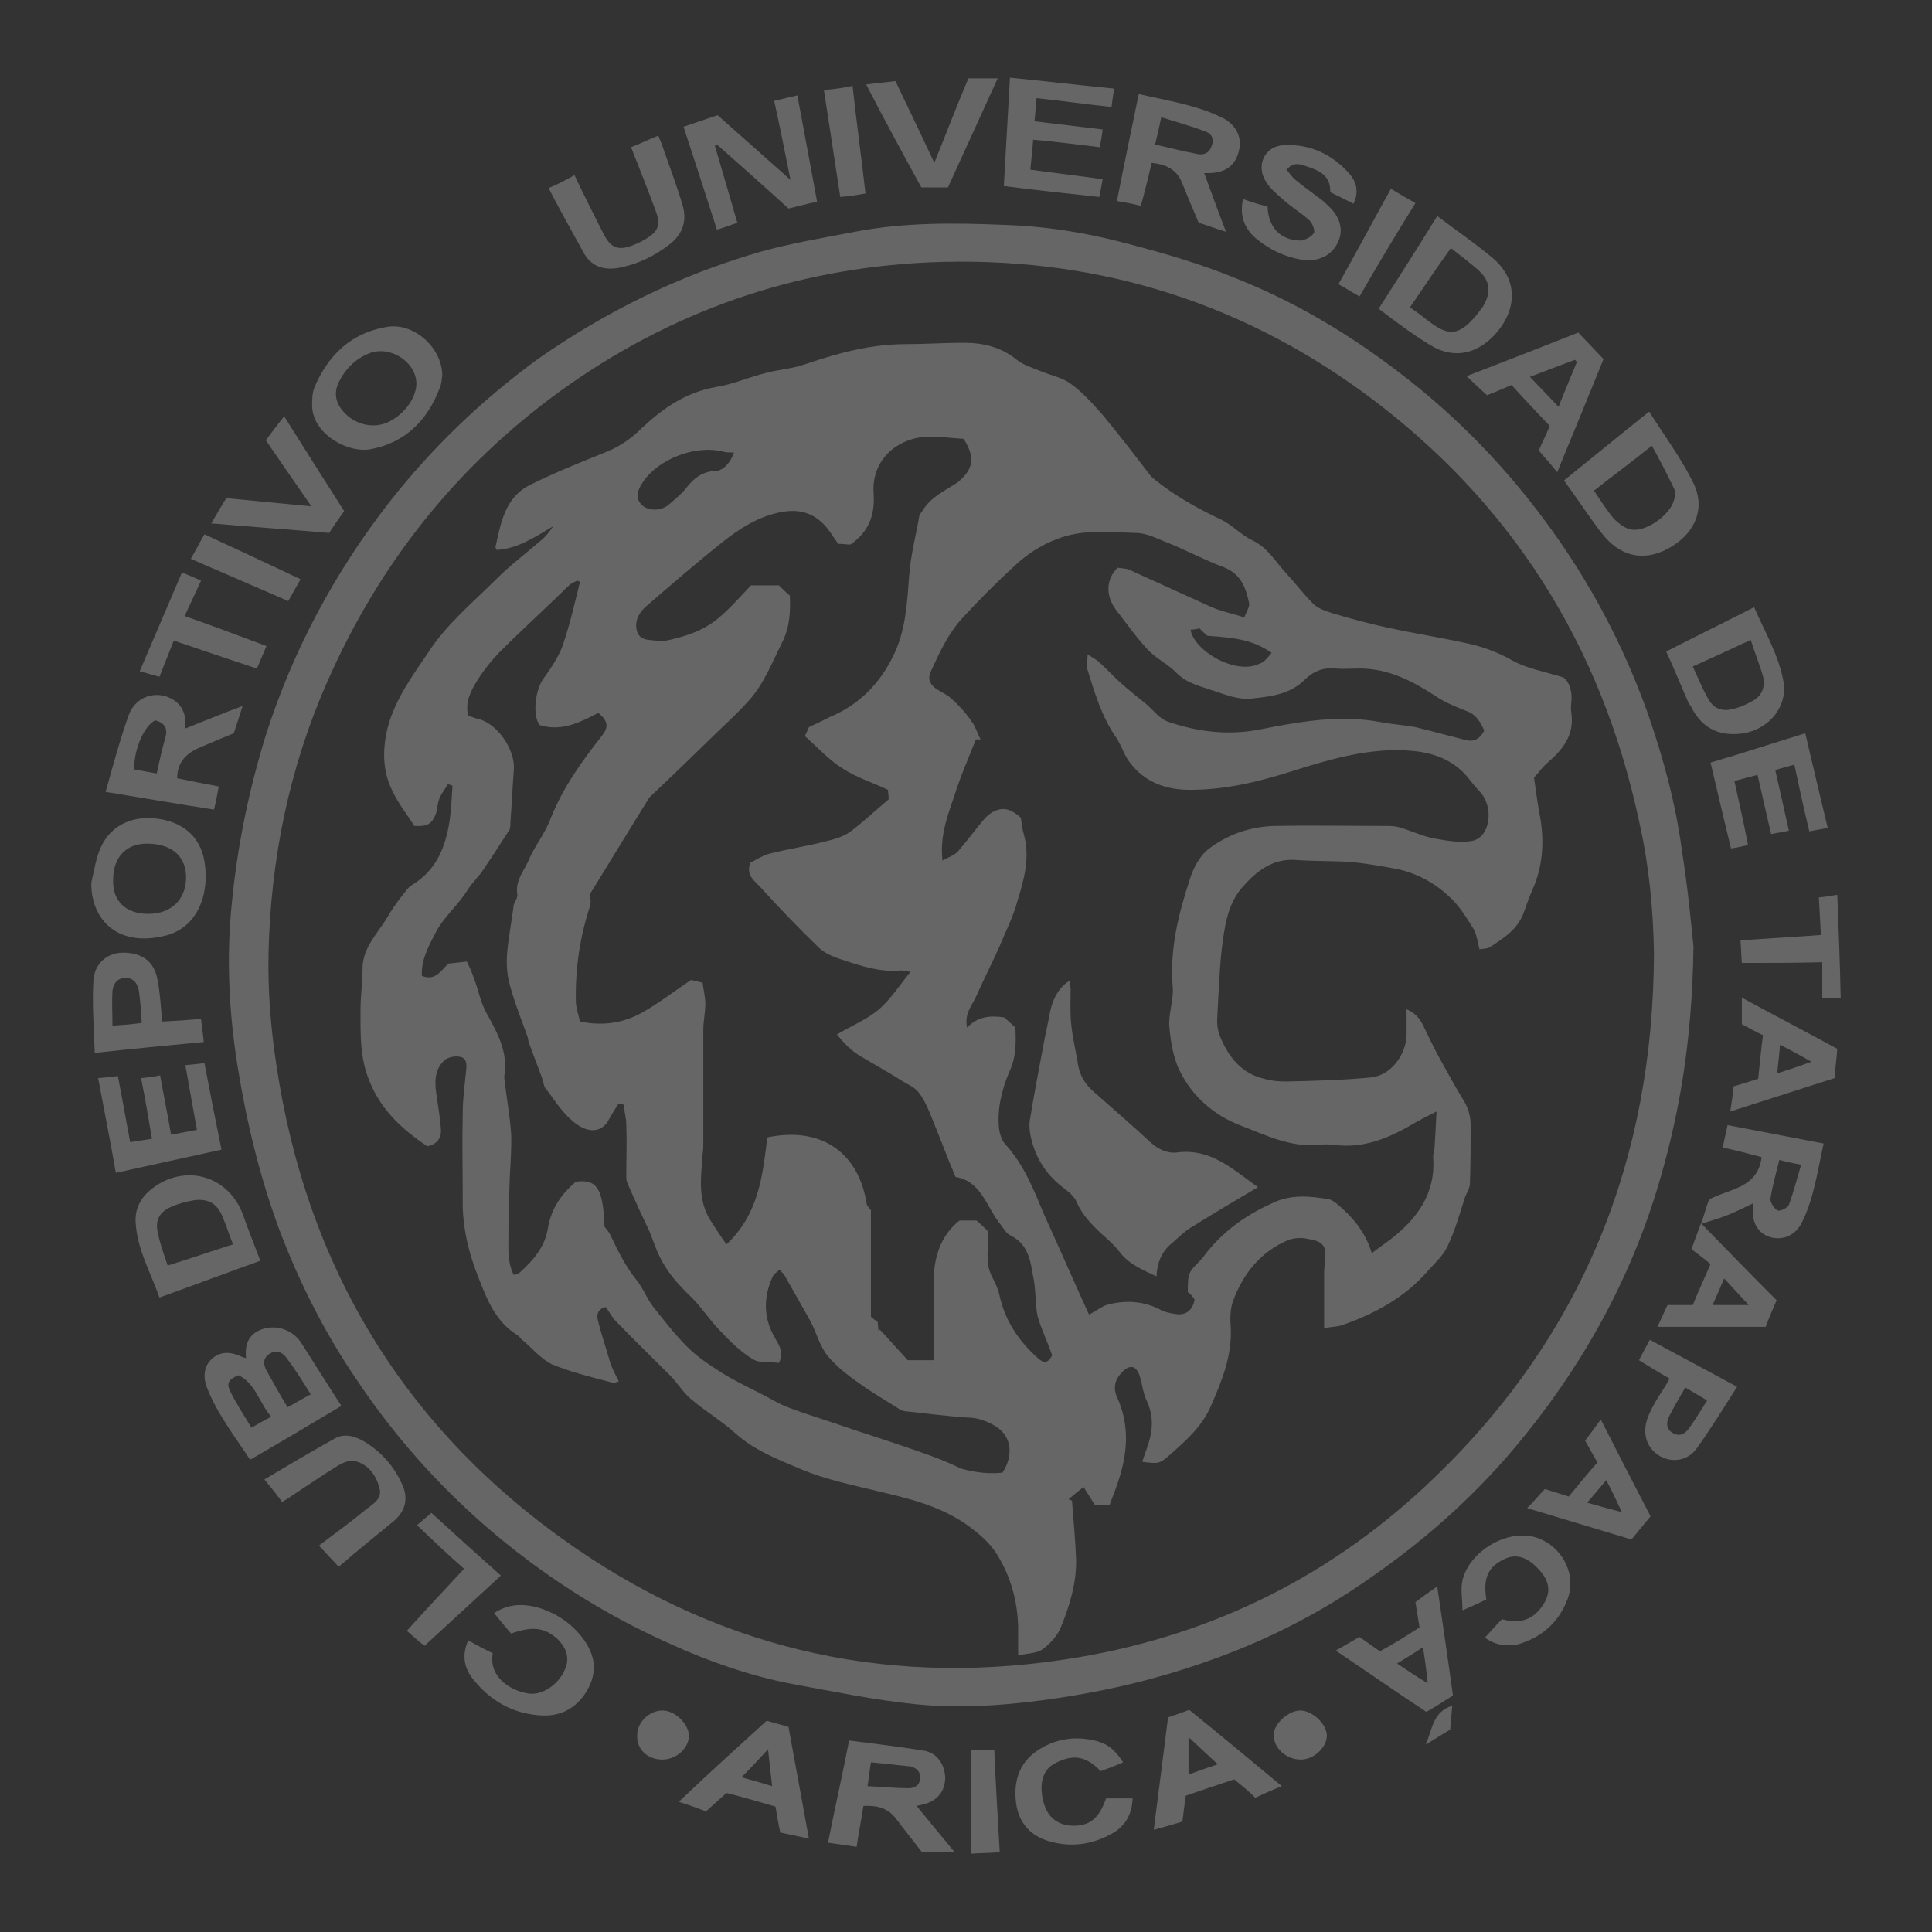 <?xml version="1.0" encoding="utf-8"?>
<!-- Generator: Adobe Illustrator 21.1.0, SVG Export Plug-In . SVG Version: 6.00 Build 0)  -->
<svg version="1.1" id="Layer_1" xmlns="http://www.w3.org/2000/svg" xmlns:xlink="http://www.w3.org/1999/xlink" x="0px" y="0px"
	 viewBox="0 0 283.5 283.5" style="enable-background:new 0 0 283.5 283.5;" xml:space="preserve">
<rect x="0" y="0" width="283.5" height="283.5" fill="#333333" stroke="none"/>
<style type="text/css">
	.st0{opacity:0.25;}
	.st1{fill:#FFFFFF;}
</style>
<g class="st0">
	<path class="st1" d="M248.5,138.9c-0.2,14-2.1,25-5.4,35.8c-4.3,14-11.4,26.5-20.8,37.7c-6.4,7.6-13.7,14-21.9,19.6
		c-7.2,5-15,8.9-23.3,11.8c-7.9,2.8-15.9,4.6-24.2,5.7c-6.1,0.8-12.2,1.2-18.3,0.6c-6.2-0.6-12.3-1.9-18.4-3
		c-6.2-1.2-12.2-3.3-17.9-5.9c-9.9-4.4-18.9-10.2-27.1-17.3c-7.2-6.3-13.4-13.3-18.7-21.2c-4.8-7-8.6-14.5-11.6-22.5
		c-2.8-7.6-4.7-15.5-6-23.5c-1.3-8-1.7-16-0.9-24c0.8-8.4,2.5-16.7,5-24.8C43,95.4,49.1,84,57.2,73.6c6.3-8,13.5-14.9,21.7-20.9
		c10-7,20.8-12.3,32.5-15.7c4.6-1.3,9.4-2.1,14.1-3c7.3-1.4,14.6-1.3,21.9-1c6.2,0.2,12.3,1.2,18.2,2.8c5.4,1.4,10.8,3,15.9,5.1
		c9.8,3.9,18.7,9.5,26.9,16.2c8.4,6.9,15.6,15,21.6,24c4.9,7.4,8.8,15.2,11.8,23.6c2.3,6.6,4.1,13.3,5,20.1
		C247.7,130.4,248.2,136,248.5,138.9z M242.7,139.9c-0.1-6.4-0.7-12.7-2.1-19c-5.5-26.2-18.9-47.4-40.4-63.2
		c-19-13.9-40.4-20.2-63.9-19.2c-19.8,0.9-37.9,7.2-54.1,18.9C66.9,68.5,55.6,82.8,48,100.1c-5.6,12.7-8.3,26.1-8.6,39.9
		c-0.1,5.3,0.3,10.6,1.1,15.9c4.4,30.1,19,54.1,44,71.3c22.3,15.3,47,20.5,73.7,16c20.1-3.4,37.6-12.2,52.2-26.3
		C232.3,195.9,242.6,170,242.7,139.9z"/>
	<path class="st1" d="M50.1,206.3c-4.5,2.7-8.9,5.3-13.4,7.9c-2.3-3.5-4.8-6.7-6.3-10.5c-0.6-1.5-0.6-3.2,0.8-4.4
		c1.3-1.1,2.8-0.9,4.3-0.2c0.2,0.1,0.3,0.1,0.6,0.2c-0.2-2.1,0.4-3.6,2.5-4.3c2-0.6,4.2,0.1,5.5,1.9C46.1,200,48,203.1,50.1,206.3z
		 M45.6,204.6c-1.2-1.9-2.3-3.7-3.6-5.4c-0.6-0.8-1.5-1.2-2.5-0.5c-0.9,0.6-0.9,1.5-0.4,2.4c1,1.8,2,3.6,3.1,5.4
		C43.3,205.9,44.3,205.3,45.6,204.6z M35,201.8c-1.5,0.6-1.8,1.2-1.2,2.4c0.9,1.8,2,3.5,3.1,5.3c1-0.6,1.9-1.1,2.9-1.6
		C38,205.8,37.5,203,35,201.8z"/>
	<path class="st1" d="M167.1,13.8c4.3,1,8.5,1.6,12.3,3.5c2,1,2.9,2.9,2.4,4.8c-0.5,2.2-2,3.3-4.5,3.3c-0.3,0-0.5,0-0.6,0
		c1,2.7,2,5.5,3.2,8.6c-1.7-0.5-2.9-1-4-1.3c-0.9-2.1-1.7-4-2.5-6c-0.8-1.9-2.4-2.6-4.4-2.8c-0.5,2.1-1,4.2-1.6,6.3
		c-1.2-0.3-2.3-0.5-3.5-0.7C164.9,24.3,166,19.2,167.1,13.8z M169.5,21.2c2.1,0.5,4.1,1,6.2,1.4c1,0.2,1.8-0.2,2.1-1.2
		c0.4-1,0-1.8-0.9-2.1c-2.1-0.8-4.3-1.4-6.5-2.1C170.1,18.7,169.8,19.9,169.5,21.2z"/>
	<path class="st1" d="M229.5,70.5c4.1-3.3,8.1-6.6,12.5-10.1c2.2,3.5,4.6,6.7,6.4,10.3c1.9,3.7,0.5,7.3-3.1,9.5
		c-3.6,2.2-7.1,1.7-9.8-1.4c-0.5-0.6-1-1.2-1.4-1.8C232.5,74.8,231.1,72.7,229.5,70.5z M233.9,72c1,1.5,1.9,2.9,2.9,4.1
		c0.7,0.7,1.7,1.5,2.6,1.6c2.1,0.4,5.6-2.1,6.2-4.2c0.2-0.5,0.3-1.2,0.1-1.7c-1-2.1-2.1-4.2-3.3-6.4C239.4,67.8,236.7,69.8,233.9,72
		z"/>
	<path class="st1" d="M113.6,14.8c1.2-0.3,2.2-0.5,3.4-0.8c1,5.2,1.9,10.3,2.9,15.6c-1.5,0.3-2.9,0.7-4.2,1c-3.5-3.2-7-6.3-10.5-9.4
		c-0.1,0.1-0.2,0.1-0.3,0.2c1.1,3.7,2.2,7.5,3.3,11.3c-1,0.3-1.9,0.7-3,1c-1.6-5-3.2-9.9-4.9-15.1c1.7-0.6,3.3-1.1,5-1.7
		c3.5,3.1,7,6.2,10.7,9.5C115.2,22.5,114.5,18.8,113.6,14.8z"/>
	<path class="st1" d="M64.9,55c-0.1,0.7-0.1,1.4-0.4,2c-1.8,4.7-5,7.9-10,8.9c-3.4,0.7-8.6-2.2-8.7-6.3c0-1,0-2,0.4-2.9
		c2-4.6,5.3-7.8,10.4-8.7C60.6,47.2,64.8,50.9,64.9,55z M61.1,56.3c0-3.1-3.7-5.6-6.8-4.5c-2.1,0.8-3.6,2.3-4.6,4.3
		c-0.7,1.5-0.5,2.9,0.6,4.2c1.6,1.9,4.1,2.6,6.3,1.8C59.1,61.1,61.1,58.5,61.1,56.3z"/>
	<path class="st1" d="M27.2,106.9c2.8-1.1,5.4-2.2,8.4-3.3c-0.5,1.6-0.9,2.8-1.3,4c-1.7,0.7-3.4,1.4-5,2.1c-1.9,0.8-3.3,2.1-3.3,4.5
		c1.9,0.4,3.9,0.8,6.1,1.2c-0.2,1.1-0.4,2.2-0.7,3.4c-5.2-0.8-10.4-1.7-15.9-2.6c1.1-3.9,2.1-7.7,3.4-11.3c0.9-2.4,3.3-3.4,5.5-2.7
		c1.7,0.6,2.7,1.8,2.8,3.6C27.2,106.2,27.2,106.7,27.2,106.9z M22.8,105.7c-1.6,0.7-3.2,4.3-3.1,7.2c1.1,0.2,2.1,0.4,3.3,0.6
		c0.4-1.9,0.8-3.6,1.3-5.4C24.6,106.9,24.2,106.1,22.8,105.7z"/>
	<path class="st1" d="M134.5,265c1.8,2.2,3.6,4.4,5.6,6.8c-1.8,0-3.3,0-4.8,0c-1.3-1.7-2.6-3.3-3.8-4.9s-2.8-2-4.8-1.9
		c-0.3,2-0.7,3.9-1,6c-1.4-0.2-2.7-0.4-4.2-0.6c1-5,2.1-9.9,3.1-15c3.8,0.5,7.4,0.9,11,1.5c1.9,0.3,3,2,3.1,3.9c0,1.9-1,3.3-2.9,3.9
		C135.4,264.8,134.9,264.9,134.5,265z M127.8,258.6c-0.2,1.2-0.3,2.3-0.5,3.5c2.1,0.1,4,0.3,6,0.3c0.9,0,1.7-0.4,1.7-1.5
		c0.1-1-0.6-1.5-1.4-1.7C131.7,259,129.8,258.8,127.8,258.6z"/>
	<path class="st1" d="M210.9,31.7c2.9,2.2,5.7,4.1,8.3,6.3c3.2,2.8,3.5,6.7,0.9,10.2c-2.8,3.7-6.6,4.7-10.3,2.4
		c-2.6-1.6-5-3.4-7.5-5.3C205.2,40.8,208,36.4,210.9,31.7z M206.9,45.1c0.8,0.6,1.6,1.1,2.3,1.7c3,2.3,4.7,3.2,8.1-1.4
		c0.1-0.1,0.2-0.3,0.3-0.4c1.2-2,1.1-3.7-0.5-5.2c-1.3-1.2-2.7-2.2-4.2-3.4C210.8,39.3,208.9,42.2,206.9,45.1z"/>
	<path class="st1" d="M38.2,185c-5,1.8-9.8,3.6-14.8,5.4c-1.3-3.7-3.3-7.1-3.5-11.1c-0.1-2,0.8-3.6,2.3-4.8
		c4.8-3.8,11.2-2.1,13.4,3.6C36.4,180.4,37.3,182.6,38.2,185z M34.2,182.6c-0.4-1-0.7-1.8-1-2.7c-0.2-0.5-0.4-1-0.6-1.5
		c-0.8-1.8-2-2.5-4-2.3c-1.2,0.2-2.4,0.5-3.5,1c-1.6,0.7-2.3,1.8-2,3.5c0.3,1.7,0.9,3.3,1.5,5.1C27.9,184.7,31,183.6,34.2,182.6z"/>
	<path class="st1" d="M13.4,129.5c0.4-1.6,0.6-3.2,1.2-4.7c1.3-3.4,4.4-5.1,8.2-4.7c3.9,0.4,6.6,2.6,7.2,6.3c0.8,4.6-0.9,10-6.2,11
		C17,138.9,13.3,134.7,13.4,129.5z M16.6,129.1c-0.1,3.1,1.8,5,5.2,5c3.2,0,5.4-2,5.5-5.1c0.1-3.2-1.9-5.1-5.5-5.2
		C18.6,123.7,16.6,125.7,16.6,129.1z"/>
	<path class="st1" d="M147.3,27.3c0.3-5.2,0.6-10.4,0.9-15.9c5.1,0.5,10.1,1.1,15.3,1.6c-0.2,1.1-0.3,1.9-0.4,2.7
		c-3.7-0.4-7.3-0.9-11-1.3c-0.1,1.3-0.2,2.3-0.3,3.4c3.3,0.4,6.6,0.8,10,1.2c-0.1,1-0.3,1.8-0.4,2.6c-3.3-0.4-6.5-0.8-9.8-1.1
		c-0.1,1.6-0.3,3-0.4,4.4c3.6,0.5,7.1,0.9,10.6,1.4c-0.2,1-0.3,1.8-0.5,2.6C156.6,28.4,152,27.9,147.3,27.3z"/>
	<path class="st1" d="M186,30.3c0.1,3,1.8,4.9,4.7,5c0.7,0,1.7-0.5,2.1-1.1c0.2-0.3-0.2-1.5-0.7-1.9c-1.2-1.1-2.6-1.9-3.8-3
		c-0.9-0.8-1.9-1.6-2.5-2.6c-1.6-2.4-0.2-5.3,2.6-5.4c3.9-0.2,7.2,1.4,9.7,4.3c1,1.2,1.3,2.7,0.5,4.3c-1.1-0.6-2.2-1.1-3.4-1.7
		c0.1-2.5-1.7-3.2-3.5-3.8c-0.9-0.3-1.9-0.7-2.9,0.5c0.4,0.5,0.8,1.1,1.3,1.5c1.2,1,2.5,1.9,3.8,2.9c0.3,0.2,0.6,0.5,0.9,0.8
		c1.9,1.7,2.4,3.7,1.5,5.5c-0.9,1.9-2.9,2.9-5.3,2.5c-2.5-0.4-4.8-1.5-6.8-3.2c-1.7-1.5-2.3-3.4-1.8-5.7
		C183.7,29.7,184.8,30,186,30.3z"/>
	<path class="st1" d="M244.5,95.6c4.3-2.2,8.6-4.3,12.9-6.5c1.6,3.7,3.6,7,4.3,10.9c0.7,3.9-2.5,7.5-6.8,7.7c-3,0.2-5.2-1.1-6.6-3.7
		c-0.1-0.3-0.3-0.5-0.5-0.8C246.7,100.7,245.7,98.2,244.5,95.6z M256.9,93.9c-3,1.4-5.6,2.6-8.5,3.9c0.8,1.7,1.4,3.3,2.3,4.8
		c0.7,1.3,1.9,1.8,3.3,1.5c1.1-0.2,2.2-0.7,3.1-1.2c1.4-0.7,2-2.1,1.6-3.7C258.2,97.5,257.5,95.8,256.9,93.9z"/>
	<path class="st1" d="M14.4,158.2c1.1-0.1,2-0.2,2.9-0.3c0.6,3.2,1.2,6.4,1.8,9.7c1.1-0.2,2.1-0.3,3.2-0.5c-0.5-3-1-5.9-1.6-8.9
		c1-0.1,1.9-0.2,2.8-0.4c0.5,2.9,1.1,5.7,1.6,8.7c1.3-0.2,2.5-0.5,3.8-0.7c-0.6-3.2-1.1-6.2-1.7-9.5c1.1-0.1,1.9-0.2,2.8-0.3
		c0.8,4.2,1.6,8.3,2.5,12.7c-5,1.1-10.1,2.2-15.5,3.4C16.2,167.5,15.3,163,14.4,158.2z"/>
	<path class="st1" d="M231.6,48.8c1.3,1.4,2.4,2.5,3.7,3.9c-2.2,5.4-4.4,10.8-6.8,16.6c-1-1.3-1.9-2.2-2.7-3.2
		c0.5-1.2,1.1-2.3,1.6-3.6c-1.8-1.9-3.7-3.9-5.6-6c-1.2,0.5-2.3,1-3.6,1.5c-0.9-0.8-1.8-1.7-3-2.8C220.9,53,226.3,50.9,231.6,48.8z
		 M231.4,53.1c-0.1-0.1-0.2-0.2-0.3-0.3c-2.1,0.8-4.3,1.6-6.6,2.5c1.5,1.6,2.8,2.9,4.2,4.4C229.6,57.4,230.5,55.3,231.4,53.1z"/>
	<path class="st1" d="M84.3,25.7c1.4,3,2.8,5.7,4.2,8.5c1.1,2.2,2.2,2.7,4.6,1.7c0.5-0.2,1.1-0.5,1.6-0.8c1.9-1.1,2.3-2.1,1.5-4.2
		c-1.1-3-2.3-6-3.6-9.3c1.3-0.5,2.5-1.1,4-1.7c0.3,0.8,0.6,1.4,0.8,2.1c0.9,2.6,1.9,5.2,2.7,7.9c0.8,2.4,0.1,4.5-1.9,6
		c-2.2,1.7-4.7,2.9-7.4,3.4c-2.2,0.4-4.1-0.2-5.2-2.3c-1.7-3.1-3.4-6.1-5.1-9.4C81.7,27.1,82.9,26.5,84.3,25.7z"/>
	<path class="st1" d="M252.8,168.4c0.2-1.2,0.5-2.2,0.7-3.3c4.7,0.9,9.4,1.8,14.1,2.7c-0.9,4-1.4,8-3.2,11.6
		c-0.9,1.8-2.6,2.6-4.4,2.2c-1.7-0.4-2.8-1.8-2.8-3.8c0-0.4,0-0.8,0-1.2c-1.3,0.6-2.4,1.2-3.7,1.7c-1.2,0.5-2.4,0.8-3.9,1.3
		c0.5-1.4,0.8-2.6,1.2-3.6c3-1.6,7.1-1.6,7.7-6.2C256.6,169.3,254.8,168.8,252.8,168.4z M261.1,170.2c-0.5,2-1,3.8-1.3,5.6
		c-0.1,0.6,0.5,1.5,1,1.8c0.3,0.2,1.5-0.3,1.7-0.8c0.7-1.9,1.2-3.9,1.8-5.9C263.1,170.7,262.2,170.5,261.1,170.2z"/>
	<path class="st1" d="M49.7,229.9c-1-1.1-1.9-2-2.9-3.1c2.4-1.8,4.7-3.5,6.9-5.3c1-0.8,2.4-1.5,2-3.1c-0.5-1.9-1.6-3.5-3.6-4
		c-0.7-0.2-1.7,0.2-2.4,0.6c-2.3,1.4-4.6,3-6.9,4.5c-0.4,0.3-0.9,0.6-1.4,0.9c-0.8-1.1-1.6-2.1-2.6-3.3c3.5-2.1,6.9-4.1,10.3-6
		c1.4-0.8,2.9-0.4,4.3,0.4c2.5,1.5,4.4,3.6,5.6,6.3c0.9,1.9,0.6,3.8-1.1,5.3C55.2,225.3,52.5,227.5,49.7,229.9z"/>
	<path class="st1" d="M112.5,252.5c1,0.3,2.2,0.6,3.2,0.9c1,5.5,2,10.9,3,16.4c-1.4-0.3-2.8-0.6-4.2-0.9c-0.3-1.3-0.5-2.6-0.7-3.8
		c-2.4-0.7-4.8-1.4-7.2-2c-1,0.9-2,1.8-3,2.7c-1.3-0.5-2.7-1-4-1.4C103.8,260.4,108.1,256.5,112.5,252.5z M108.8,260.8
		c1.5,0.4,2.9,0.8,4.5,1.3c-0.2-1.9-0.4-3.5-0.6-5.4C111.4,258.1,110.2,259.4,108.8,260.8z"/>
	<path class="st1" d="M181.1,261.1c-2.4,0.8-4.8,1.6-7.1,2.4c-0.2,1.2-0.3,2.4-0.5,3.8c-1.3,0.4-2.7,0.8-4.2,1.2
		c0.7-5.5,1.4-10.9,2.1-16.5c0.9-0.3,2.1-0.7,3.1-1.1c4.6,3.7,9,7.4,13.6,11.2c-1.3,0.5-2.6,1.1-3.9,1.7
		C183.2,262.8,182.2,262,181.1,261.1z M178.7,258.9c-1.4-1.3-2.7-2.5-4.3-4c0,2.1,0,3.7,0,5.5C175.8,259.9,177.1,259.4,178.7,258.9z
		"/>
	<path class="st1" d="M264.9,107.6c1.1,4.7,2.2,9.3,3.3,13.9c-1,0.2-1.8,0.3-2.7,0.5c-0.8-3.3-1.5-6.5-2.2-9.8
		c-1,0.3-1.9,0.5-2.8,0.8c0.7,3,1.3,5.8,2,8.9c-0.9,0.2-1.7,0.3-2.6,0.5c-0.7-2.9-1.3-5.7-2-8.7c-1.2,0.3-2.2,0.6-3.4,0.9
		c0.7,3.2,1.4,6.2,2,9.4c-0.9,0.2-1.7,0.4-2.5,0.5c-1-4.2-2-8.3-3-12.6C255.5,110.6,260,109.1,264.9,107.6z"/>
	<path class="st1" d="M75,239.7c-0.8-0.9-1.6-1.9-2.5-3c2-1.3,4-1.4,6.1-0.9c2.6,0.7,4.9,2.1,6.6,4.2c1.9,2.3,2.6,4.8,1.2,7.6
		c-1.5,2.9-4,4.4-7.3,4.1c-3.9-0.3-7.1-2.1-9.6-5.2c-1.5-1.8-1.7-3.7-0.8-5.8c1.2,0.7,2.4,1.3,3.6,1.9c-0.6,3.6,2.7,5.5,5.2,5.9
		c2.4,0.4,5.2-1.9,5.7-4.5c0.2-1.4-0.4-2.5-1.4-3.5C79.9,238.8,78.1,238.6,75,239.7z"/>
	<path class="st1" d="M23.8,149.9c1.9-0.1,3.7-0.2,5.7-0.4c0.1,1.1,0.3,2.2,0.4,3.4c-5.3,0.5-10.5,1-16,1.6
		c-0.1-3.6-0.4-7.1-0.2-10.5c0.1-2.5,1.9-4.1,4.1-4.2c2.9-0.1,4.8,1.2,5.3,3.9C23.5,145.7,23.6,147.8,23.8,149.9z M16.5,150.5
		c1.6-0.1,2.9-0.2,4.3-0.4c-0.1-1.6-0.2-3.1-0.4-4.6c-0.2-1.1-0.7-2-2-2c-1.2,0-1.8,0.9-1.9,1.9C16.4,147.1,16.5,148.7,16.5,150.5z"
		/>
	<path class="st1" d="M162.3,263.9c1.3,0,2.6,0,3.9,0c-0.1,2.4-1.1,4.1-3.1,5.2c-2.9,1.6-6,2-9.1,1.1c-2.8-0.8-4.5-2.7-4.9-5.6
		c-0.4-3.1,0.4-5.9,3.1-7.7c2.5-1.7,5.4-2.2,8.4-1.5c1.8,0.4,3,1.3,4.2,3.2c-1.1,0.5-2.2,0.9-3.3,1.3c-2.1-2.2-4-2.6-6.8-1.1
		c-1.8,1-2.3,3.2-1.5,5.9c0.6,2,2,3.1,4.1,3.2C159.9,268,161.3,266.8,162.3,263.9z"/>
	<path class="st1" d="M208.3,238.8c-0.2-1.3-0.4-2.4-0.6-3.7c0.9-0.7,1.9-1.4,3.2-2.3c0.8,5.5,1.6,10.8,2.3,16
		c-1.4,0.9-2.5,1.6-3.9,2.4c-4.4-2.9-8.7-5.9-13.3-9c1.3-0.7,2.4-1.4,3.5-2c1,0.7,1.9,1.4,3,2.1
		C204.4,241.3,206.3,240.1,208.3,238.8z M209.5,247c-0.2-1.9-0.4-3.5-0.7-5.3c-1.3,0.9-2.5,1.6-3.8,2.4
		C206.5,245.1,207.8,246,209.5,247z"/>
	<path class="st1" d="M39,64.6c1-1.3,1.8-2.4,2.7-3.5c2.9,4.6,5.8,9.2,8.8,13.9c-0.7,1-1.5,2.1-2.2,3.2c-5.8-0.5-11.5-0.9-17.3-1.4
		c0.7-1.2,1.4-2.4,2.2-3.7c4.1,0.4,8.3,0.8,12.5,1.2C43.4,71,41.2,67.8,39,64.6z"/>
	<path class="st1" d="M139.1,27.5c-1.2,0-2.5,0-3.9,0c-2.7-4.9-5.4-9.9-8.1-15.1c1.4-0.2,2.7-0.3,4.3-0.5c1.9,4,3.8,7.9,5.7,12
		c1.7-4.2,3.3-8.4,5-12.4c1.5,0,2.9,0,4.3,0C144,16.8,141.6,22,139.1,27.5z"/>
	<path class="st1" d="M239.4,225.9c-5-1.5-10-3-15.3-4.6c1-1,1.7-1.9,2.6-2.8c1.2,0.4,2.3,0.7,3.5,1.1c1.4-1.7,2.7-3.3,4.2-5
		c-0.6-1.1-1.2-2.1-1.8-3.2c0.7-0.9,1.4-1.9,2.3-3.1c2.5,4.9,4.9,9.6,7.3,14.2C241.2,223.7,240.4,224.7,239.4,225.9z M232.9,220.5
		c1.7,0.5,3.3,0.9,5.1,1.4c-0.8-1.7-1.5-3.2-2.3-4.7C234.8,218.3,233.9,219.3,232.9,220.5z"/>
	<path class="st1" d="M253.9,163.1c0.2-1.5,0.4-2.5,0.5-3.7c1.1-0.3,2.3-0.7,3.6-1.1c0.2-2.1,0.4-4.1,0.7-6.4
		c-1.1-0.5-2.1-1.1-3.1-1.6c0-1.2,0-2.4,0-3.9c4.8,2.6,9.4,5,14,7.5c-0.1,1.5-0.3,2.8-0.4,4.3C264.2,159.8,259.2,161.4,253.9,163.1z
		 M265.8,155.8c-1.7-1-3.1-1.7-4.6-2.5c-0.1,1.5-0.3,2.8-0.4,4.2C262.4,157,263.9,156.5,265.8,155.8z"/>
	<path class="st1" d="M245,202.3c-1.6-0.9-3-1.8-4.5-2.7c0.5-1,1-1.9,1.6-3c4.2,2.3,8.4,4.5,12.8,6.9c-2,3.1-3.8,6.1-5.9,9
		c-1.4,2-3.9,2.2-5.7,1c-1.9-1.3-2.4-3.6-1.3-6c0.4-0.9,0.9-1.8,1.4-2.6C244,204,244.5,203.2,245,202.3z M247.3,203.6
		c-0.8,1.4-1.6,2.7-2.3,4.1c-0.5,0.9-0.6,2,0.5,2.6c1,0.6,1.9,0,2.4-0.8c0.9-1.2,1.7-2.6,2.6-4C249.5,204.9,248.5,204.3,247.3,203.6
		z"/>
	<path class="st1" d="M248.4,191.5c0.8-2,1.7-3.9,2.6-6c-0.9-0.8-1.9-1.5-2.8-2.2c0.5-1.4,0.9-2.4,1.4-3.8
		c3.8,3.9,7.4,7.6,11.1,11.3c-0.6,1.4-1.1,2.5-1.6,3.9c-5.2,0-10.4,0-15.9,0c0.6-1.2,1-2.2,1.5-3.2
		C245.9,191.5,247.1,191.5,248.4,191.5z M256.6,191.5c-1.3-1.4-2.4-2.6-3.6-3.9c-0.6,1.4-1.1,2.6-1.7,3.9
		C253,191.5,254.6,191.5,256.6,191.5z"/>
	<path class="st1" d="M217.9,240.3c0.9-1,1.7-1.9,2.5-2.7c2.7,0.8,4.7,0,6.1-2.2c1.1-1.8,0.9-3.3-0.6-5c-1.7-1.9-3.4-2.5-5.2-1.6
		c-2.3,1.1-3.1,2.7-2.6,5.9c-1,0.5-2.1,1-3.5,1.6c0-1.7-0.3-3.1,0-4.4c1-4.2,6.3-7.4,10.4-6.4c4,1,6.5,5.4,5,9.2
		c-1.3,3.4-3.8,5.6-7.3,6.6C220.9,241.6,219.4,241.4,217.9,240.3z"/>
	<path class="st1" d="M39.1,94.8c-0.5,1.2-0.9,2.1-1.4,3.3c-4-1.3-8-2.7-12.2-4.1c-0.7,1.8-1.4,3.5-2.1,5.3
		c-0.9-0.2-1.7-0.5-2.9-0.8c2.1-4.9,4.1-9.6,6.2-14.5c1,0.4,1.9,0.8,2.8,1.2c-0.8,1.8-1.6,3.4-2.4,5.2
		C31.1,91.8,35.1,93.3,39.1,94.8z"/>
	<path class="st1" d="M61.2,223.8c0.8-0.7,1.4-1.2,2.1-1.8c3.3,3,6.6,6,10.2,9.2c-3.7,3.4-7.4,6.8-11.2,10.3
		c-0.7-0.5-1.7-1.4-2.6-2.2c2.8-3.1,5.6-6.1,8.4-9.1C65.9,228.3,63.6,226.1,61.2,223.8z"/>
	<path class="st1" d="M255.6,141.3c-0.1-1-0.1-2.1-0.2-3.3c4-0.3,7.8-0.5,11.8-0.8c-0.1-1.9-0.2-3.6-0.3-5.5
		c0.8-0.1,1.6-0.2,2.7-0.4c0.2,5.1,0.4,10,0.5,15.1c-1,0-1.8,0-2.7,0c0-1.7,0-3.4,0-5.2C263.4,141.3,259.5,141.3,255.6,141.3z"/>
	<path class="st1" d="M125.1,12.6c0.6,5.4,1.3,10.5,1.9,15.8c-1.2,0.2-2.4,0.4-3.7,0.5c-0.8-5.3-1.6-10.4-2.4-15.7
		C122.4,13.1,123.7,12.9,125.1,12.6z"/>
	<path class="st1" d="M199.5,43.5c-1.1-0.6-2-1.2-3.1-1.8c2.6-4.6,5.1-9.3,7.7-14c1.2,0.7,2.3,1.4,3.6,2.1
		C204.9,34.3,202.2,38.8,199.5,43.5z"/>
	<path class="st1" d="M42.3,88.2c-4.8-2.1-9.5-4.1-14.3-6.2c0.7-1.2,1.3-2.4,2-3.6c4.7,2.2,9.3,4.3,14.1,6.6
		C43.5,86.1,42.9,87.1,42.3,88.2z"/>
	<path class="st1" d="M145.9,256.8c0.2,4.8,0.5,9.8,0.8,15c-1.4,0.1-2.7,0.1-4.2,0.2c0-5,0-10,0-15.2
		C143.4,256.8,144.6,256.8,145.9,256.8z"/>
	<path class="st1" d="M190.9,258.2c-2.2,0-4-1.7-4-3.6c0-1.7,2.2-3.6,3.9-3.6c1.8,0,3.9,2,3.9,3.7
		C194.7,256.4,192.8,258.2,190.9,258.2z"/>
	<path class="st1" d="M97.2,258.2c-2.2,0-3.8-1.5-3.7-3.6c0-1.9,1.8-3.6,3.7-3.6c1.9,0,3.9,2,3.9,3.8
		C101,256.6,99.2,258.2,97.2,258.2z"/>
	<path class="st1" d="M213.1,250.3c-0.1,1.2-0.2,2.3-0.3,3.5c-1.2,0.7-2.4,1.5-3.6,2.2C210.2,253.8,210.2,251.2,213.1,250.3z"/>
	<path class="st1" d="M72.9,80.7c-0.1-0.3-0.2-0.3-0.2-0.4c0.8-3.6,1.4-7.4,5.2-9.2c3.6-1.8,7.4-3.3,11.1-4.8c2-0.8,3.7-2,5.2-3.5
		c3.1-2.9,6.4-5.2,10.8-6c2.6-0.4,5-1.5,7.5-2.1c1.9-0.5,3.9-0.6,5.8-1.3c4.7-1.6,9.5-2.9,14.6-2.9c2.8,0,5.7-0.2,8.5-0.2
		s5.5,0.6,7.8,2.5c1,0.8,2.4,1.2,3.6,1.7c1.4,0.6,3.1,0.9,4.3,1.8c1.8,1.3,3.3,3,4.8,4.7c2.4,2.9,4.7,5.9,7,8.9
		c0.2,0.2,0.5,0.4,0.7,0.6c2.9,2.3,6.1,4.1,9.5,5.7c1.7,0.8,3,2.3,4.7,3.1c2.3,1.1,3.4,3.2,5,4.9c1.3,1.4,2.5,3,3.9,4.4
		c0.7,0.7,1.9,1.1,2.9,1.4c2.6,0.8,5.3,1.5,8,2.1c3.7,0.8,7.5,1.4,11.2,2.2c2.5,0.5,4.8,1.3,7.1,2.6c2.1,1.2,4.6,1.6,7.5,2.5
		c0.8,0.6,1.3,1.8,1.2,3.4c-0.1,0.7-0.1,1.4,0,2c0.4,3.2-1.4,5.3-3.6,7.2c-0.7,0.6-1.3,1.5-1.9,2.1c0.3,2.2,0.6,4.3,1,6.4
		c0.5,3.5,0.2,6.8-1.2,10c-0.5,1.1-0.9,2.3-1.3,3.4c-0.9,2.5-3,3.8-5,5.1c-0.3,0.2-0.8,0.2-1.5,0.3c-0.3-1.1-0.4-2.3-1-3.2
		c-1-1.6-2-3.2-3.3-4.4c-2.2-2.1-4.9-3.6-7.9-4.2c-2.2-0.4-4.4-0.8-6.6-1c-2.6-0.2-5.3-0.1-8-0.3c-3.5-0.3-5.9,1.6-8,4
		c-2.2,2.5-2.6,5.8-3,8.9c-0.4,3.5-0.5,7.1-0.7,10.6c0,0.8,0.1,1.6,0.4,2.3c1.2,3,3.1,5.5,6.5,6.3c1,0.3,2.1,0.4,3.2,0.4
		c4.2-0.1,8.4-0.2,12.5-0.6c2.9-0.3,5.1-3.3,5.2-6.2c0-1.2,0-2.4,0-3.8c1.2,0.5,1.9,1.3,2.4,2.3c0.8,1.6,1.5,3.2,2.4,4.8
		c1.1,2,2.2,4,3.4,6c0.8,1.2,1.2,2.5,1.2,3.9c0,2.8,0,5.6-0.1,8.5c0,0.7-0.4,1.3-0.7,2c-0.8,2.5-1.5,5-2.6,7.3
		c-0.6,1.3-1.8,2.4-2.8,3.5c-3.4,4-7.9,6.4-12.8,8.1c-0.7,0.2-1.6,0.2-2.5,0.4c0-2.8,0-5.5,0-8.1c0-1,0.2-2,0.2-2.9
		c-0.1-1.9-1.7-1.9-3.1-2.2c-0.7-0.1-1.6,0-2.2,0.2c-4.2,1.7-6.8,5-8.3,9.1c-0.4,1.2-0.4,2.6-0.3,3.8c0.2,4.2-1.3,7.8-2.9,11.5
		c-1.4,3.2-3.9,5.3-6.4,7.5c-1.2,1-1.4,1-3.7,0.7c0.4-1.2,0.9-2.4,1.2-3.7c0.4-1.8,0.3-3.6-0.6-5.4c-0.5-1.1-0.6-2.4-1-3.6
		c-0.5-1.4-1.4-1.6-2.5-0.5s-1.4,2.3-0.8,3.7c1.8,3.9,1.6,7.8,0.4,11.7c-0.4,1.4-1,2.8-1.5,4.2c-0.9,0-1.5,0-2.1,0
		c-0.5-0.8-1-1.6-1.7-2.7c-0.9,0.7-1.5,1.2-2.2,1.8c0.2,0.1,0.3,0.1,0.5,0.2c0.2,2.8,0.5,5.7,0.6,8.5c0.1,3.5-0.9,6.8-2.2,10
		c-0.5,1.3-1.6,2.5-2.7,3.3c-0.8,0.6-2.1,0.6-3.6,0.9c0-1.7,0-3,0-4.2c-0.1-3.8-1.1-7.4-3.1-10.6c-0.8-1.3-2-2.5-3.3-3.5
		c-3.8-3.1-8.3-4.4-13-5.5c-4.4-1.1-8.8-1.9-12.9-3.7c-3.1-1.3-6.4-2.6-9.1-5c-2.1-1.9-4.5-3.3-6.6-5.1c-1.2-1-2-2.4-3.1-3.5
		c-2.6-2.6-5.3-5.2-7.9-7.9c-0.6-0.6-1-1.4-1.5-2.1c-1,0.2-1.4,0.9-1.2,1.8c0.5,2.1,1.2,4.1,1.8,6.2c0.3,1,0.8,1.9,1.3,2.9
		c-0.3,0.1-0.7,0.3-0.9,0.2c-3-0.8-6-1.5-8.9-2.7c-1.7-0.8-3-2.5-4.5-3.7c-0.2-0.2-0.3-0.4-0.6-0.6c-3.1-1.9-4.4-5.1-5.6-8.2
		c-1.5-3.7-2.5-7.7-2.4-11.8c0-4.2-0.1-8.4,0-12.6c0-2.1,0.3-4.1,0.5-6.2c0.1-0.9,0.1-1.8-0.8-2c-0.7-0.2-1.9,0-2.4,0.5
		c-1.6,1.5-1.4,3.5-1.1,5.4c0.2,1.5,0.5,3.1,0.6,4.7c0.1,1.2-0.5,2.2-2,2.5c-3.6-2.4-6.8-5.3-8.5-9.6c-1.4-3.4-1.3-6.8-1.3-10.3
		c0-2.1,0.3-4.1,0.3-6.2c0-3.1,2.3-5.2,3.7-7.6c0.6-1,1.2-1.9,1.9-2.8c0.5-0.6,1-1.4,1.6-1.8c3.7-2.2,5-5.7,5.6-9.6
		c0.2-1.6,0.3-3.3,0.4-5c-0.2-0.1-0.5-0.2-0.7-0.2c-0.4,0.7-0.9,1.3-1.2,2c-0.3,0.7-0.3,1.5-0.5,2.2c-0.6,1.6-1.2,2-3.2,1.9
		c-1-1.6-2.3-3.2-3.2-5.1c-1.5-3-1.5-6.1-0.7-9.4c1.1-4.1,3.6-7.5,5.9-10.9c2.7-4.2,6.5-7.3,10-10.8c2.1-2.1,4.5-3.9,6.7-5.8
		c0.7-0.6,1.2-1.3,1.7-2C78.5,78.8,76,80.5,72.9,80.7z M174.3,189.6c0-2.8,0.1-2.9,1.7-4.5c0.2-0.2,0.4-0.5,0.6-0.7
		c2.6-3.5,6-6,10-7.8c2.8-1.4,5.6-1.1,8.5-0.6c0.3,0.1,0.6,0.3,0.9,0.5c2.3,1.9,4.3,4.1,5.3,7.4c1-0.8,1.9-1.4,2.7-2
		c4-3.1,6.7-6.8,6.3-12.1c0-0.4,0.1-0.9,0.2-1.3c0.1-1.7,0.2-3.3,0.3-5.4c-1.2,0.6-2,1-2.9,1.5c-3.7,2.2-7.5,4-12.1,3.4
		c-0.8-0.1-1.5-0.1-2.3,0c-4.2,0.4-7.9-1.5-11.6-2.9c-3.8-1.5-6.9-4.2-8.7-7.8c-1-1.9-1.4-4.3-1.6-6.5c-0.2-1.9,0.6-3.9,0.5-5.8
		c-0.5-5.6,0.8-10.8,2.5-16c0.5-1.6,1.4-3.3,2.6-4.3c2.8-2.2,6.2-3.4,9.8-3.5c5.4-0.1,10.8,0,16.2,0c0.7,0,1.5,0,2.1,0.2
		c1.8,0.5,3.6,1.4,5.5,1.7c1.7,0.3,3.5,0.6,5.2,0.3c2.7-0.5,3.3-5,1.1-7.3c-0.5-0.5-0.9-1-1.3-1.5c-2.1-2.9-5.2-4.1-8.4-4.4
		c-6-0.6-11.9,1.1-17.6,2.9c-5,1.6-9.9,2.8-15.2,2.8c-3.5,0-6.6-1.1-8.8-4c-0.8-1-1.2-2.4-1.9-3.5c-2.2-3.1-3.3-6.8-4.4-10.4
		c-0.1-0.5,0.1-1,0.1-2c0.7,0.5,1.1,0.7,1.5,1c1,0.9,1.9,1.8,2.8,2.7c1.4,1.3,2.9,2.5,4.4,3.7c1,0.9,1.9,2.1,3.1,2.5
		c4.3,1.5,8.7,2,13.2,1.2c6-1.2,12-2.3,18.2-1.1c1.6,0.3,3.3,0.4,4.9,0.7c2.5,0.6,5,1.3,7.4,1.9c1.2,0.3,2.1-0.2,2.7-1.4
		c-0.6-1.3-1.2-2.4-2.7-2.9c-1.5-0.6-3-1.2-4.2-2c-3.5-2.3-7.1-4.2-11.3-4.2c-1.2,0-2.4,0.1-3.7,0c-1.8-0.2-3.3,0.5-4.4,1.6
		c-2.2,2.2-5,2.5-7.8,2.8c-2,0.2-3.7-0.5-5.5-1.1c-2-0.7-4.1-1.1-5.7-2.8c-1.2-1.2-2.9-2-4.1-3.3c-1.6-1.7-3-3.7-4.4-5.5
		c-1.8-2.2-1.8-4.7,0-6.5c0.5,0.1,1.2,0.1,1.7,0.3c4,1.8,7.9,3.6,11.9,5.4c1.5,0.7,3.2,1,5,1.6c0.3-0.9,0.8-1.5,0.7-2.1
		c-0.5-2.3-1.2-4.3-3.8-5.3c-2.7-1-5.3-2.4-8-3.5c-1.6-0.6-3.2-1.5-4.8-1.5c-3.9-0.1-7.8-0.6-11.6,0.9c-2.4,0.9-4.5,2.3-6.3,4
		c-2.6,2.4-5.1,4.9-7.5,7.5c-2.2,2.4-3.4,5.1-4.7,7.9c-0.5,1-0.2,1.9,0.8,2.6c0.8,0.5,1.7,0.9,2.3,1.5c1.1,1,2.1,2.1,2.9,3.3
		c0.6,0.8,0.8,1.7,1.3,2.6c-0.2,0-0.5,0-0.7,0c-1.1,2.8-2.3,5.5-3.2,8.4c-1,2.9-2.1,5.8-1.7,9.4c1-0.6,1.8-0.8,2.3-1.4
		c1.4-1.6,2.6-3.3,4-4.9c0.4-0.4,0.9-0.8,1.4-1c1.5-0.7,2.7,0,3.8,1c0.1,0.8,0.2,1.6,0.4,2.3c1,3.4,0.1,6.7-0.9,9.9
		c-0.6,2.3-1.7,4.4-2.6,6.6c-1.1,2.5-2.4,5-3.5,7.5c-0.6,1.3-1.7,2.4-1.3,4.5c1.6-1.7,3.5-1.8,5.5-1.5c0.5,0.5,1.1,1,1.6,1.5
		c0.1,2.3,0.1,4.4-0.9,6.5c-1.1,2.6-1.8,5.4-1.5,8.3c0.1,0.8,0.4,1.8,1,2.4c2.7,3,4.1,6.6,5.6,10.2c2.2,4.8,4.3,9.7,6.6,14.7
		c1.2-0.6,2-1.3,2.9-1.5c2.5-0.6,5-0.5,7.4,0.7c0.7,0.4,1.5,0.6,2.3,0.7c1.6,0.3,2.6-0.5,2.9-2.1
		C174.9,190.1,174.6,189.8,174.3,189.6z M141.4,64.4c-1.7-0.1-3.7-0.4-5.6-0.3c-4.4,0.3-8,3.6-7.6,8.4c0.2,3.2-0.8,5.6-3.4,7.4
		c-0.6,0-1.2-0.1-1.8-0.1c-0.4-0.6-0.8-1.1-1.1-1.6c-2.3-3.4-5.2-3.6-8-2.9c-2.9,0.7-5.4,2.3-7.7,4.1c-3.9,3.1-7.6,6.3-11.3,9.5
		c-1.1,0.9-1.9,2.3-1.4,3.8s2.1,1.1,3.3,1.4c0.2,0,0.4,0,0.5,0c2.9-0.6,5.7-1.4,8-3.3c1.7-1.4,3.1-3,4.9-4.9c1,0,2.6,0,4.1,0
		c0.5,0.5,1,1,1.6,1.5c0.1,2.3,0,4.6-1.1,6.8c-1.5,3-2.7,6.2-5,8.7c-1.2,1.3-2.4,2.5-3.7,3.7c-3.8,3.7-7.6,7.4-10.8,10.4
		c-3.3,5.3-6,9.8-8.8,14.3c0.2,0.6,0.2,1.1,0.1,1.6c-1.5,4.5-2.2,9.2-2.1,14c0,1,0.4,2,0.6,3c3.4,0.7,6.4,0.2,9.1-1.3
		c2.5-1.4,4.8-3.2,7.2-4.8c0.4,0.1,0.9,0.2,1.7,0.4c0.1,1,0.4,2,0.4,3.1c0,1.3-0.3,2.5-0.3,3.8c0,5.5,0,11.1,0,16.6
		c0,0.5,0,1.1-0.1,1.6c-0.2,3.3-0.8,6.6,1.1,9.7c0.7,1.1,1.4,2.2,2.4,3.6c4.8-4.5,5.3-10.2,6-15.7c8.2-1.7,13.5,2.5,14.6,9.9
		c0.2,0.3,0.4,0.6,0.6,0.8c0,5.3,0,10.4,0,15.6c0.3,0.3,0.7,0.6,1,0.8c0,0.5,0.1,0.9,0.1,1.3c0.1-0.1,0.2-0.1,0.2-0.2
		c1.4,1.5,2.8,3.1,4.1,4.5c1.4,0,2.6,0,3.8,0c0-3.9,0-7.6,0-11.4c0-3.5,0.9-6.8,3.8-9.1c0.8,0,1.7,0,2.5,0c0.6,0.5,1.1,1,1.6,1.5
		c0.3,2.3-0.5,4.6,0.7,6.8c0.4,0.8,0.8,1.6,1,2.4c0.8,3.9,2.8,6.9,5.7,9.5c0.9,0.8,1.4,0.8,2.1-0.4c-0.2-0.6-0.5-1.4-0.8-2.1
		c-0.5-1.3-1.1-2.6-1.4-3.9c-0.3-1.8-0.2-3.8-0.6-5.6c-0.4-2.3-0.7-4.7-3.3-6c-0.7-0.3-1.1-1.2-1.7-1.9c-1.9-2.5-2.7-6.1-6.4-6.7
		c-0.3-0.8-0.6-1.5-0.9-2.2c-0.9-2.3-1.8-4.6-2.7-6.8c-0.5-1.2-1-2.4-1.8-3.4c-0.6-0.8-1.7-1.2-2.6-1.8c-1.9-1.2-3.9-2.3-5.9-3.5
		c-1.4-0.8-2.5-2-3.5-3.2c2.2-1.3,4.4-2.2,6.2-3.7c1.7-1.5,3-3.5,4.6-5.5c-0.8-0.1-1.1-0.2-1.4-0.2c-2.9,0.3-5.7-0.6-8.4-1.5
		c-1.3-0.4-2.6-0.9-3.6-1.8c-3-2.9-5.8-5.8-8.6-8.9c-0.8-0.9-2.2-1.7-1.5-3.6c0.8-0.4,1.7-1,2.7-1.3c2.7-0.7,5.5-1.1,8.2-1.8
		c1.3-0.3,2.7-0.7,3.7-1.4c2-1.5,3.9-3.3,5.7-4.8c0-0.7-0.1-1.1-0.1-1.4c-2.3-1.1-4.6-1.8-6.6-3.1c-2.1-1.3-3.8-3.2-5.6-4.8
		c0.3-0.6,0.5-1,0.6-1.3c1.1-0.5,2.1-1,3.1-1.5c4.3-1.8,7.3-4.9,9.3-9c1.8-3.7,2-7.6,2.3-11.6c0.2-3,1-6,1.5-8.9
		c0.1-0.3,0.3-0.5,0.5-0.8c1.2-2,3.3-2.9,5.1-4.1C142.8,68.9,143.2,67.2,141.4,64.4z M147.1,216.1c1.7-2.6,1.3-5.4-1-6.8
		c-1.3-0.8-2.7-1.3-4.3-1.3c-3-0.2-5.9-0.6-8.8-0.9c-0.4,0-0.9-0.2-1.3-0.5c-1.9-1.2-3.8-2.3-5.6-3.6c-1.7-1.2-3.4-2.5-4.7-4.1
		c-1.1-1.4-1.6-3.3-2.4-4.9c-1.3-2.3-2.6-4.6-3.9-6.9c-0.1-0.2-0.4-0.4-0.7-0.8c-0.4,0.4-0.8,0.6-1,1c-1.4,3-1.4,6.1,0.3,9
		c0.6,1.1,1.4,2.1,0.6,3.7c-1.3-0.2-2.9,0.1-3.9-0.6c-1.8-1.1-3.3-2.6-4.7-4.1c-1.5-1.5-2.7-3.4-4.2-4.9c-1.9-1.8-3.6-3.7-4.7-6
		c-0.6-1.2-1-2.5-1.5-3.7c-1.1-2.3-2.2-4.7-3.2-7c-0.2-0.4-0.2-0.8-0.2-1.2c0-2.5,0.1-5,0-7.5c0-1-0.3-1.9-0.4-2.9
		c-0.2-0.1-0.5-0.1-0.7-0.2c-0.6,0.9-1.2,1.9-1.7,2.8c-1.4,1.9-3.6,1.2-5.3-0.4c-1.6-1.4-2.7-3.3-3.9-4.8c-0.2-0.7-0.3-1.2-0.5-1.7
		c-0.6-1.6-1.2-3.2-1.8-4.8c-0.1-0.3-0.1-0.6-0.2-0.9c-0.9-2.5-1.9-5-2.6-7.6c-0.4-1.4-0.5-3-0.4-4.5c0.2-2.4,0.7-4.9,1-7.3
		c0.2-0.5,0.6-1,0.5-1.5c-0.3-1.9,0.9-3.3,1.6-4.8c0.9-2.2,2.5-4.1,3.3-6.3c1.8-4.5,4.5-8.3,7.5-12.1c1-1.3,1-2.1-0.5-3.4
		c-2.7,1.4-5.4,2.8-8.6,1.8c-1.1-1.3-0.7-5.2,0.6-6.9c1-1.4,2.1-3,2.7-4.6c1.1-3.1,1.8-6.3,2.6-9.5c-0.1-0.1-0.2-0.1-0.4-0.2
		c-0.4,0.2-0.9,0.4-1.2,0.7c-0.9,0.8-1.7,1.7-2.6,2.5c-2.5,2.4-5,4.7-7.4,7.1c-1.3,1.3-2.5,2.8-3.5,4.4c-0.9,1.5-1.8,3.1-1.3,5.1
		c0.5,0.2,1,0.4,1.5,0.5c2.8,0.7,5.4,4.5,5.2,7.4c-0.2,2.6-0.3,5.1-0.5,7.7c0,0.5,0,1.1-0.3,1.4c-1.2,1.9-2.4,3.7-3.6,5.5
		c-0.7,1.1-1.7,2-2.4,3.1c-1.4,2.3-3.6,4-4.8,6.5c-1,1.9-2,3.8-1.9,6.1c2,0.8,2.8-0.8,3.9-1.8c0.8-0.1,1.7-0.2,2.7-0.3
		c0.4,0.8,0.8,1.7,1.1,2.6c0.6,1.6,0.9,3.3,1.7,4.8c1.6,2.9,3.3,5.8,2.7,9.4c0,0.1,0,0.2,0,0.3c0.3,2.7,0.8,5.4,1,8.1
		c0.1,2.1-0.1,4.3-0.2,6.5c-0.1,3-0.2,5.9-0.2,8.9c0,1.8-0.1,3.7,0.8,5.4c0.4-0.2,0.7-0.2,0.9-0.4c2-1.8,3.7-3.8,4.1-6.5
		c0.5-2.9,2-5,4.1-6.8c3.1-0.4,4,1,4.2,6.6c0.3,0.4,0.6,0.7,0.8,1.1c1.1,2.3,2.2,4.6,3.8,6.6c1,1.2,1.6,2.8,2.5,4
		c1.6,2,3.2,4.1,5,5.9c1.5,1.5,3.3,2.7,5.2,3.9c2.1,1.3,4.3,2.3,6.4,3.4c1.1,0.6,2.1,1.2,3.2,1.6c2.6,1,5.3,1.8,7.9,2.7
		c3.2,1.1,6.4,2.1,9.6,3.2c2.6,0.9,5.3,1.8,7.9,3.1C143.2,216.1,145.1,216.3,147.1,216.1z M107.7,66.4c-0.6,0-1.1,0-1.5-0.1
		c-4-1.1-9.6,1-11.9,4.5c-1,1.5-1,2.5,0,3.4c0.9,0.8,2.8,0.8,3.9-0.2c0.9-0.8,1.8-1.5,2.5-2.4c1.1-1.4,2.3-2.4,4.3-2.5
		C106.1,69.1,107.2,67.9,107.7,66.4z M186.6,95.8c-2.5-1.7-4.6-2.2-9.4-2.5c-0.4-0.3-0.8-0.7-1.2-1.1c-0.4,0.1-0.8,0.2-1.3,0.2
		c0.5,3.1,6.6,6.7,10.1,5C185.5,97.2,186,96.5,186.6,95.8z"/>
	<path class="st1" d="M184.6,174.2c-3.4,2-6.6,3.9-9.8,5.9c-1,0.6-1.9,1.5-2.8,2.3c-1.5,1.2-2.2,2.8-2.3,4.9c-2.1-1-4.1-1.8-5.5-3.7
		c-0.7-0.9-1.6-1.7-2.5-2.5c-1.5-1.4-2.9-2.8-3.7-4.7c-0.3-0.7-1-1.4-1.7-1.9c-2.6-1.9-4.3-4.4-5-7.5c-0.2-0.8-0.3-1.7-0.2-2.5
		c0.6-3.7,1.3-7.4,2-11.1c0.3-1.7,0.7-3.3,1-5c0.4-1.9,1.4-3.7,2.9-4.5c0,0.5,0.1,1,0.1,1.4c0,1.7-0.1,3.4,0.1,5.1
		c0.2,2,0.7,3.9,1,5.9c0.3,1.7,1.2,3,2.4,4c2.7,2.4,5.5,4.8,8.2,7.3c1.2,1.1,2.6,1.7,4,1.5C177.8,168.5,181,171.7,184.6,174.2z"/>
</g>
</svg>
